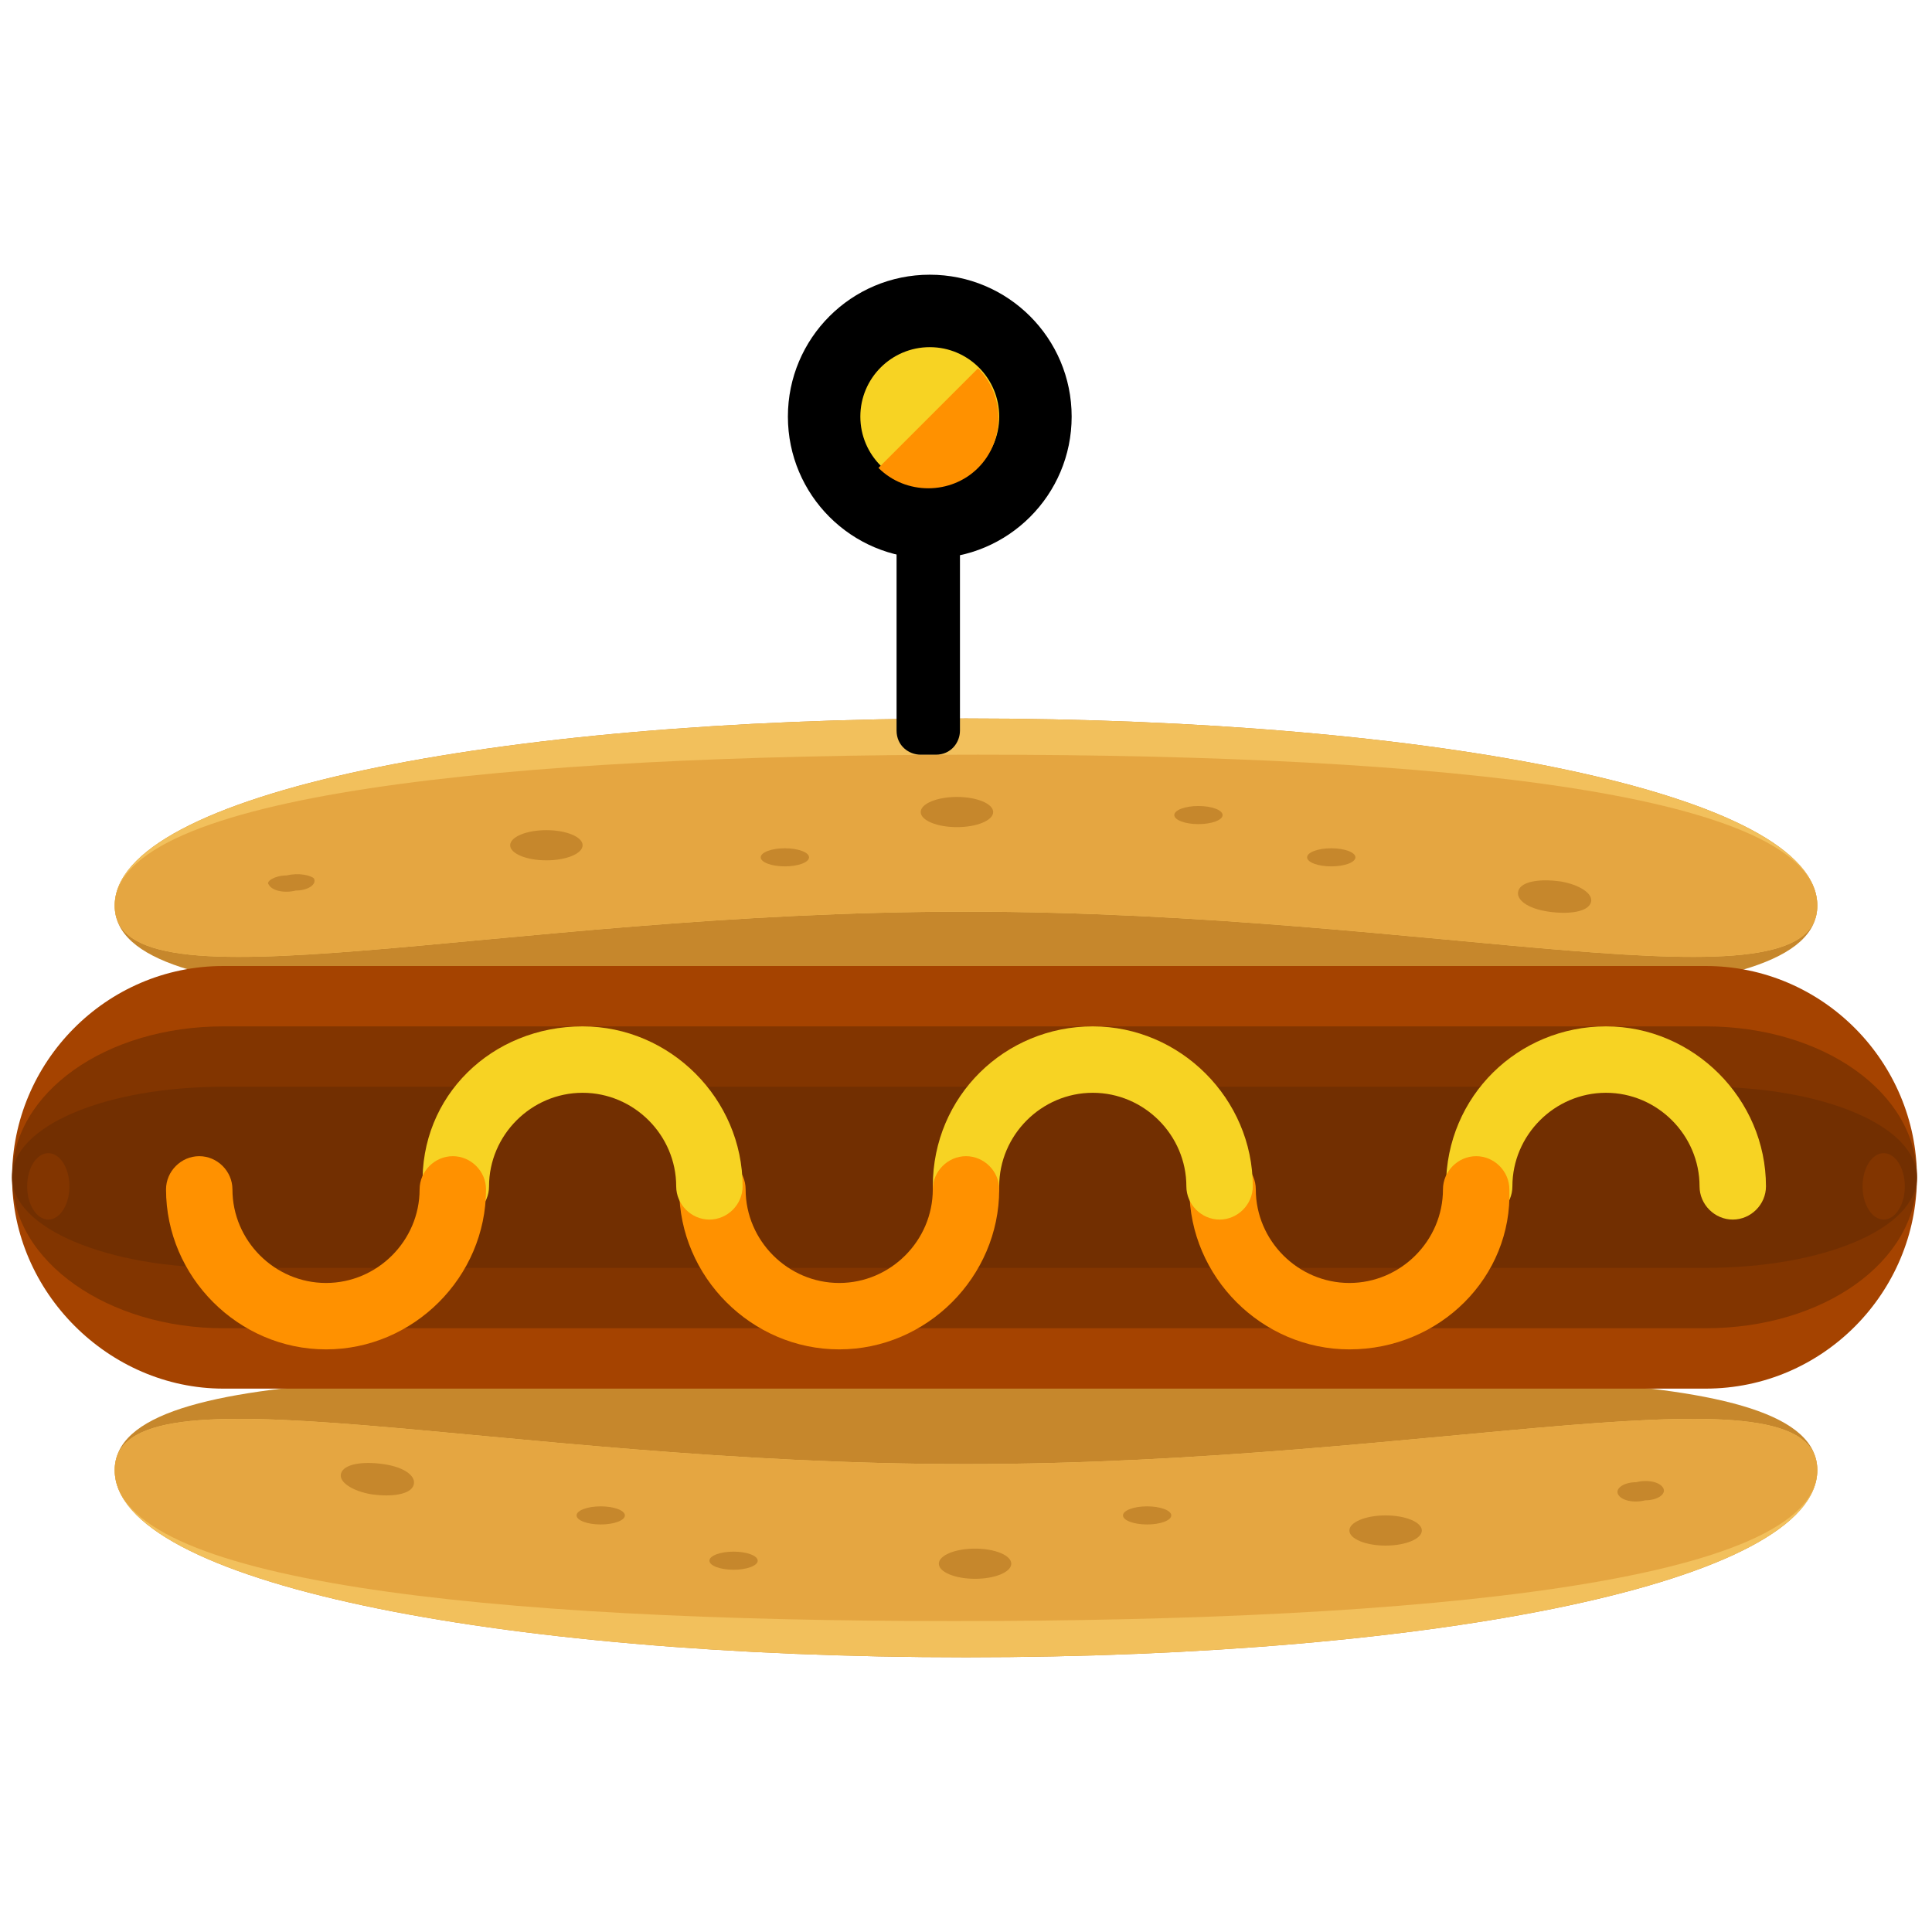 <?xml version="1.0" encoding="utf-8"?>
<!-- Generator: Adobe Illustrator 16.0.0, SVG Export Plug-In . SVG Version: 6.00 Build 0)  -->
<!DOCTYPE svg PUBLIC "-//W3C//DTD SVG 1.1//EN" "http://www.w3.org/Graphics/SVG/1.1/DTD/svg11.dtd">
<svg version="1.1" id="Layer_1" xmlns="http://www.w3.org/2000/svg" xmlns:xlink="http://www.w3.org/1999/xlink" x="0px" y="0px"
	 width="64px" height="64px" viewBox="0 0 64 64" enable-background="new 0 0 64 64" xml:space="preserve">
<g>
	<g>
		<g>
			<path fill="#C6872C" d="M60.2,30c0,3.7-12.6,3.1-28.2,3.1S3.8,33.7,3.8,30c0-3.7,12.6-6.2,28.2-6.2S60.2,26.3,60.2,30z"/>
			<path fill="#F2C05C" d="M60.2,30c0,3.7-12.6,0.2-28.2,0.2S3.8,33.7,3.8,30c0-3.7,12.6-6.2,28.2-6.2S60.2,26.3,60.2,30z"/>
			<path fill="#E5A641" d="M60.2,30c0,3.7-12.6,0.2-28.2,0.2S3.8,33.7,3.8,30c0-3.7,13-5,28.6-5C47.9,25,60.2,26.3,60.2,30z"/>
			<ellipse fill="#C6872C" cx="18.1" cy="28" rx="1.2" ry="0.5"/>
			<path fill="#C6872C" d="M10.4,29.1c0.1,0.2-0.2,0.4-0.6,0.4c-0.4,0.1-0.8,0-0.9-0.2C8.8,29.2,9.1,29,9.5,29
				C9.9,28.9,10.3,29,10.4,29.1z"/>
			<ellipse fill="#C6872C" cx="31.7" cy="26.9" rx="1.2" ry="0.5"/>
			<path fill="#C6872C" d="M52.7,29.9c-0.1,0.3-0.7,0.4-1.4,0.3c-0.7-0.1-1.1-0.4-1-0.7c0.1-0.3,0.7-0.4,1.4-0.3
				C52.3,29.3,52.8,29.6,52.7,29.9z"/>
			<ellipse fill="#C6872C" cx="44.1" cy="28.4" rx="0.8" ry="0.3"/>
			<ellipse fill="#C6872C" cx="39.7" cy="27" rx="0.8" ry="0.3"/>
			<ellipse fill="#C6872C" cx="26" cy="28.4" rx="0.8" ry="0.3"/>
		</g>
		<g>
			<path fill="#C6872C" d="M3.8,48.7c0-3.7,12.6-3.1,28.2-3.1s28.2-0.6,28.2,3.1c0,3.7-12.6,6.2-28.2,6.2S3.8,52.4,3.8,48.7z"/>
			<path fill="#F2C05C" d="M3.8,48.7c0-3.7,12.6-0.2,28.2-0.2s28.2-3.5,28.2,0.2c0,3.7-12.6,6.2-28.2,6.2S3.8,52.4,3.8,48.7z"/>
			<path fill="#E5A641" d="M3.8,48.7c0-3.7,12.6-0.2,28.2-0.2s28.2-3.5,28.2,0.2c0,3.7-13,5-28.6,5C16.1,53.7,3.8,52.4,3.8,48.7z"/>
			<ellipse fill="#C6872C" cx="45.9" cy="50.7" rx="1.2" ry="0.5"/>
			<path fill="#C6872C" d="M53.6,49.5c-0.1-0.2,0.2-0.4,0.6-0.4c0.4-0.1,0.8,0,0.9,0.2s-0.2,0.4-0.6,0.4
				C54.1,49.8,53.7,49.7,53.6,49.5z"/>
			<ellipse fill="#C6872C" cx="32.3" cy="51.8" rx="1.2" ry="0.5"/>
			<path fill="#C6872C" d="M11.3,48.8c0.1-0.3,0.7-0.4,1.4-0.3c0.7,0.1,1.1,0.4,1,0.7c-0.1,0.3-0.7,0.4-1.4,0.3
				C11.7,49.4,11.2,49.1,11.3,48.8z"/>
			<ellipse fill="#C6872C" cx="19.9" cy="50.2" rx="0.8" ry="0.3"/>
			<ellipse fill="#C6872C" cx="24.3" cy="51.7" rx="0.8" ry="0.3"/>
			<ellipse fill="#C6872C" cx="38" cy="50.2" rx="0.8" ry="0.3"/>
		</g>
	</g>
	<path fill="#A54300" d="M63.5,39c0,3.8-3.1,7-7,7H7.4c-3.8,0-7-3.2-7-7l0,0c0-3.8,3.1-7,7-7h49.1C60.4,32,63.5,35.2,63.5,39
		L63.5,39z"/>
	<path fill="#823500" d="M63.5,39c0,2.8-3.1,5-7,5H7.4c-3.8,0-7-2.2-7-5l0,0c0-2.8,3.1-5,7-5h49.1C60.4,34,63.5,36.2,63.5,39
		L63.5,39z"/>
	<path fill="#722F01" d="M63.5,39c0,1.7-3.1,3-7,3H7.4c-3.8,0-7-1.3-7-3l0,0c0-1.7,3.1-3,7-3h49.1C60.4,36,63.5,37.3,63.5,39
		L63.5,39z"/>
	<g>
		<ellipse fill="#823500" cx="1.6" cy="39.3" rx="0.7" ry="1.1"/>
		<ellipse fill="#823500" cx="62.4" cy="39.3" rx="0.7" ry="1.1"/>
	</g>
	<g>
		<g>
			<g>
				<path fill="#F7D323" d="M53.2,34c2.9,0,5.3,2.4,5.3,5.3c0,0.6-0.5,1.1-1.1,1.1c-0.6,0-1.1-0.5-1.1-1.1c0-1.7-1.4-3.1-3.1-3.1
					c-1.7,0-3.1,1.4-3.1,3.1c0,0.6-0.5,1.1-1.1,1.1c-0.6,0-1.1-0.5-1.1-1.1C47.9,36.3,50.3,34,53.2,34z"/>
			</g>
			<g>
				<path fill="#FF9100" d="M44.7,44.7c-2.9,0-5.3-2.4-5.3-5.3c0-0.6,0.5-1.1,1.1-1.1s1.1,0.5,1.1,1.1c0,1.7,1.4,3.1,3.1,3.1
					c1.7,0,3.1-1.4,3.1-3.1c0-0.6,0.5-1.1,1.1-1.1c0.6,0,1.1,0.5,1.1,1.1C50.1,42.3,47.7,44.7,44.7,44.7z"/>
			</g>
		</g>
		<g>
			<g>
				<path fill="#F7D323" d="M36.2,34c2.9,0,5.3,2.4,5.3,5.3c0,0.6-0.5,1.1-1.1,1.1s-1.1-0.5-1.1-1.1c0-1.7-1.4-3.1-3.1-3.1
					c-1.7,0-3.1,1.4-3.1,3.1c0,0.6-0.5,1.1-1.1,1.1c-0.6,0-1.1-0.5-1.1-1.1C30.9,36.3,33.3,34,36.2,34z"/>
			</g>
			<g>
				<path fill="#FF9100" d="M27.8,44.7c-2.9,0-5.3-2.4-5.3-5.3c0-0.6,0.5-1.1,1.1-1.1c0.6,0,1.1,0.5,1.1,1.1c0,1.7,1.4,3.1,3.1,3.1
					c1.7,0,3.1-1.4,3.1-3.1c0-0.6,0.5-1.1,1.1-1.1c0.6,0,1.1,0.5,1.1,1.1C33.1,42.3,30.7,44.7,27.8,44.7z"/>
			</g>
		</g>
		<g>
			<g>
				<path fill="#F7D323" d="M19.3,34c2.9,0,5.3,2.4,5.3,5.3c0,0.6-0.5,1.1-1.1,1.1c-0.6,0-1.1-0.5-1.1-1.1c0-1.7-1.4-3.1-3.1-3.1
					c-1.7,0-3.1,1.4-3.1,3.1c0,0.6-0.5,1.1-1.1,1.1c-0.6,0-1.1-0.5-1.1-1.1C13.9,36.3,16.3,34,19.3,34z"/>
			</g>
			<g>
				<path fill="#FF9100" d="M10.8,44.7c-2.9,0-5.3-2.4-5.3-5.3c0-0.6,0.5-1.1,1.1-1.1c0.6,0,1.1,0.5,1.1,1.1c0,1.7,1.4,3.1,3.1,3.1
					c1.7,0,3.1-1.4,3.1-3.1c0-0.6,0.5-1.1,1.1-1.1c0.6,0,1.1,0.5,1.1,1.1C16.1,42.3,13.7,44.7,10.8,44.7z"/>
			</g>
		</g>
	</g>
	<path d="M31.8,24.2c0,0.4-0.3,0.8-0.8,0.8h-0.5c-0.4,0-0.8-0.3-0.8-0.8V13.8c0-0.4,0.3-0.8,0.8-0.8H31c0.4,0,0.8,0.3,0.8,0.8V24.2z
		"/>
	<circle cx="30.8" cy="13.8" r="4.7"/>
	<circle fill="#F7D323" cx="30.8" cy="13.8" r="2.3"/>
	<path fill="#FF9100" d="M32.4,12.2c0.9,0.9,0.9,2.4,0,3.3c-0.9,0.9-2.4,0.9-3.3,0"/>
</g>
</svg>
